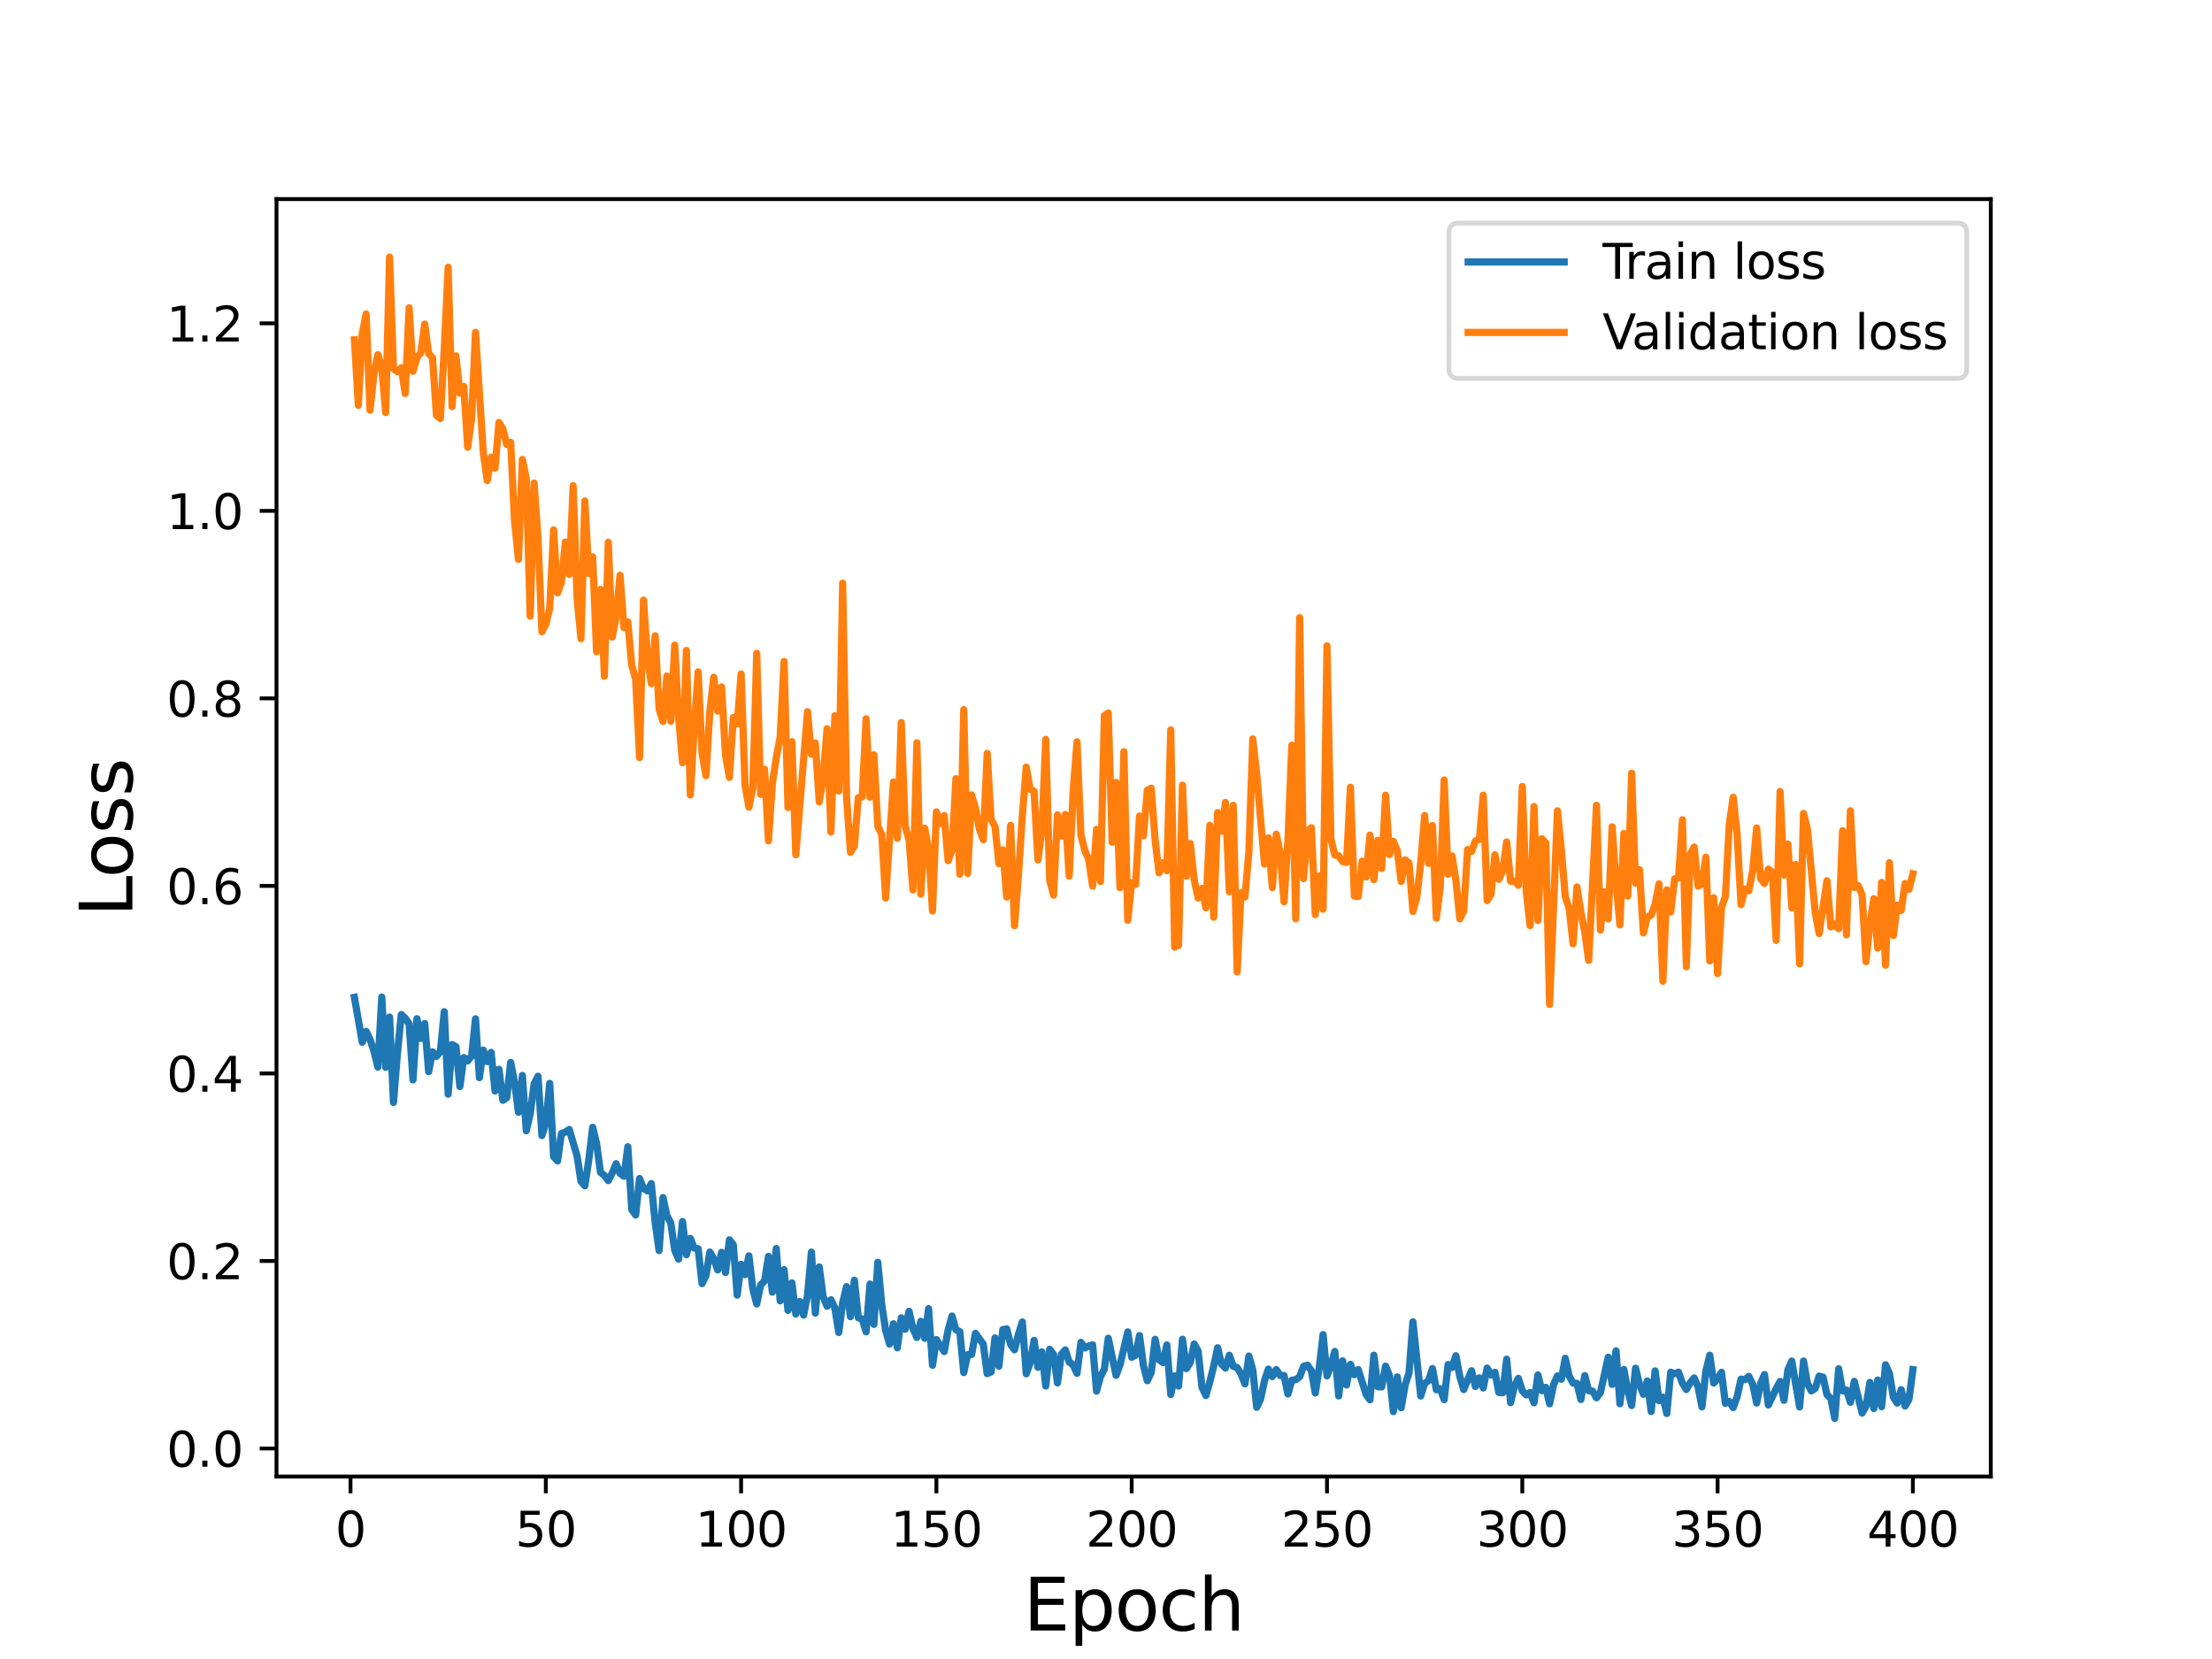 <?xml version="1.0" encoding="utf-8" standalone="no"?>
<!DOCTYPE svg PUBLIC "-//W3C//DTD SVG 1.1//EN"
  "http://www.w3.org/Graphics/SVG/1.1/DTD/svg11.dtd">
<svg height="345.6pt" version="1.1" viewBox="0 0 460.8 345.6" width="460.8pt" xmlns="http://www.w3.org/2000/svg" xmlns:xlink="http://www.w3.org/1999/xlink">
 <defs>
  <style type="text/css">*{stroke-linecap:butt;stroke-linejoin:round;}</style>
 </defs>
 <g id="figure_1">
  <g id="patch_1">
   <path d="M 0 345.6 
L 460.8 345.6 
L 460.8 0 
L 0 0 
z
" style="fill:#ffffff;"/>
  </g>
  <g id="axes_1">
   <g id="patch_2">
    <path d="M 57.6 307.584 
L 414.72 307.584 
L 414.72 41.472 
L 57.6 41.472 
z
" style="fill:#ffffff;"/>
   </g>
   <g id="matplotlib.axis_1">
    <g id="xtick_1">
     <g id="line2d_1">
      <defs>
       <path d="M 0 0 
L 0 3.5 
" id="mee7b499a6c" style="stroke:#000000;stroke-width:0.8;"/>
      </defs>
      <g>
       <use style="stroke:#000000;stroke-width:0.8;" x="73.019" xlink:href="#mee7b499a6c" y="307.584"/>
      </g>
     </g>
     <g id="text_1">
      <!-- 0 -->
      <g transform="translate(69.838 322.182)scale(0.1 -0.1)">
       <defs>
        <path d="M 2034 4250 
Q 1547 4250 1301 3770 
Q 1056 3291 1056 2328 
Q 1056 1369 1301 889 
Q 1547 409 2034 409 
Q 2525 409 2770 889 
Q 3016 1369 3016 2328 
Q 3016 3291 2770 3770 
Q 2525 4250 2034 4250 
z
M 2034 4750 
Q 2819 4750 3233 4129 
Q 3647 3509 3647 2328 
Q 3647 1150 3233 529 
Q 2819 -91 2034 -91 
Q 1250 -91 836 529 
Q 422 1150 422 2328 
Q 422 3509 836 4129 
Q 1250 4750 2034 4750 
z
" id="DejaVuSans-30" transform="scale(0.016)"/>
       </defs>
       <use xlink:href="#DejaVuSans-30"/>
      </g>
     </g>
    </g>
    <g id="xtick_2">
     <g id="line2d_2">
      <g>
       <use style="stroke:#000000;stroke-width:0.8;" x="113.703" xlink:href="#mee7b499a6c" y="307.584"/>
      </g>
     </g>
     <g id="text_2">
      <!-- 50 -->
      <g transform="translate(107.34 322.182)scale(0.1 -0.1)">
       <defs>
        <path d="M 691 4666 
L 3169 4666 
L 3169 4134 
L 1269 4134 
L 1269 2991 
Q 1406 3038 1543 3061 
Q 1681 3084 1819 3084 
Q 2600 3084 3056 2656 
Q 3513 2228 3513 1497 
Q 3513 744 3044 326 
Q 2575 -91 1722 -91 
Q 1428 -91 1123 -41 
Q 819 9 494 109 
L 494 744 
Q 775 591 1075 516 
Q 1375 441 1709 441 
Q 2250 441 2565 725 
Q 2881 1009 2881 1497 
Q 2881 1984 2565 2268 
Q 2250 2553 1709 2553 
Q 1456 2553 1204 2497 
Q 953 2441 691 2322 
L 691 4666 
z
" id="DejaVuSans-35" transform="scale(0.016)"/>
       </defs>
       <use xlink:href="#DejaVuSans-35"/>
       <use x="63.623" xlink:href="#DejaVuSans-30"/>
      </g>
     </g>
    </g>
    <g id="xtick_3">
     <g id="line2d_3">
      <g>
       <use style="stroke:#000000;stroke-width:0.8;" x="154.386" xlink:href="#mee7b499a6c" y="307.584"/>
      </g>
     </g>
     <g id="text_3">
      <!-- 100 -->
      <g transform="translate(144.842 322.182)scale(0.1 -0.1)">
       <defs>
        <path d="M 794 531 
L 1825 531 
L 1825 4091 
L 703 3866 
L 703 4441 
L 1819 4666 
L 2450 4666 
L 2450 531 
L 3481 531 
L 3481 0 
L 794 0 
L 794 531 
z
" id="DejaVuSans-31" transform="scale(0.016)"/>
       </defs>
       <use xlink:href="#DejaVuSans-31"/>
       <use x="63.623" xlink:href="#DejaVuSans-30"/>
       <use x="127.246" xlink:href="#DejaVuSans-30"/>
      </g>
     </g>
    </g>
    <g id="xtick_4">
     <g id="line2d_4">
      <g>
       <use style="stroke:#000000;stroke-width:0.8;" x="195.07" xlink:href="#mee7b499a6c" y="307.584"/>
      </g>
     </g>
     <g id="text_4">
      <!-- 150 -->
      <g transform="translate(185.526 322.182)scale(0.1 -0.1)">
       <use xlink:href="#DejaVuSans-31"/>
       <use x="63.623" xlink:href="#DejaVuSans-35"/>
       <use x="127.246" xlink:href="#DejaVuSans-30"/>
      </g>
     </g>
    </g>
    <g id="xtick_5">
     <g id="line2d_5">
      <g>
       <use style="stroke:#000000;stroke-width:0.8;" x="235.753" xlink:href="#mee7b499a6c" y="307.584"/>
      </g>
     </g>
     <g id="text_5">
      <!-- 200 -->
      <g transform="translate(226.209 322.182)scale(0.1 -0.1)">
       <defs>
        <path d="M 1228 531 
L 3431 531 
L 3431 0 
L 469 0 
L 469 531 
Q 828 903 1448 1529 
Q 2069 2156 2228 2338 
Q 2531 2678 2651 2914 
Q 2772 3150 2772 3378 
Q 2772 3750 2511 3984 
Q 2250 4219 1831 4219 
Q 1534 4219 1204 4116 
Q 875 4013 500 3803 
L 500 4441 
Q 881 4594 1212 4672 
Q 1544 4750 1819 4750 
Q 2544 4750 2975 4387 
Q 3406 4025 3406 3419 
Q 3406 3131 3298 2873 
Q 3191 2616 2906 2266 
Q 2828 2175 2409 1742 
Q 1991 1309 1228 531 
z
" id="DejaVuSans-32" transform="scale(0.016)"/>
       </defs>
       <use xlink:href="#DejaVuSans-32"/>
       <use x="63.623" xlink:href="#DejaVuSans-30"/>
       <use x="127.246" xlink:href="#DejaVuSans-30"/>
      </g>
     </g>
    </g>
    <g id="xtick_6">
     <g id="line2d_6">
      <g>
       <use style="stroke:#000000;stroke-width:0.8;" x="276.437" xlink:href="#mee7b499a6c" y="307.584"/>
      </g>
     </g>
     <g id="text_6">
      <!-- 250 -->
      <g transform="translate(266.893 322.182)scale(0.1 -0.1)">
       <use xlink:href="#DejaVuSans-32"/>
       <use x="63.623" xlink:href="#DejaVuSans-35"/>
       <use x="127.246" xlink:href="#DejaVuSans-30"/>
      </g>
     </g>
    </g>
    <g id="xtick_7">
     <g id="line2d_7">
      <g>
       <use style="stroke:#000000;stroke-width:0.8;" x="317.12" xlink:href="#mee7b499a6c" y="307.584"/>
      </g>
     </g>
     <g id="text_7">
      <!-- 300 -->
      <g transform="translate(307.576 322.182)scale(0.1 -0.1)">
       <defs>
        <path d="M 2597 2516 
Q 3050 2419 3304 2112 
Q 3559 1806 3559 1356 
Q 3559 666 3084 287 
Q 2609 -91 1734 -91 
Q 1441 -91 1130 -33 
Q 819 25 488 141 
L 488 750 
Q 750 597 1062 519 
Q 1375 441 1716 441 
Q 2309 441 2620 675 
Q 2931 909 2931 1356 
Q 2931 1769 2642 2001 
Q 2353 2234 1838 2234 
L 1294 2234 
L 1294 2753 
L 1863 2753 
Q 2328 2753 2575 2939 
Q 2822 3125 2822 3475 
Q 2822 3834 2567 4026 
Q 2313 4219 1838 4219 
Q 1578 4219 1281 4162 
Q 984 4106 628 3988 
L 628 4550 
Q 988 4650 1302 4700 
Q 1616 4750 1894 4750 
Q 2613 4750 3031 4423 
Q 3450 4097 3450 3541 
Q 3450 3153 3228 2886 
Q 3006 2619 2597 2516 
z
" id="DejaVuSans-33" transform="scale(0.016)"/>
       </defs>
       <use xlink:href="#DejaVuSans-33"/>
       <use x="63.623" xlink:href="#DejaVuSans-30"/>
       <use x="127.246" xlink:href="#DejaVuSans-30"/>
      </g>
     </g>
    </g>
    <g id="xtick_8">
     <g id="line2d_8">
      <g>
       <use style="stroke:#000000;stroke-width:0.8;" x="357.804" xlink:href="#mee7b499a6c" y="307.584"/>
      </g>
     </g>
     <g id="text_8">
      <!-- 350 -->
      <g transform="translate(348.26 322.182)scale(0.1 -0.1)">
       <use xlink:href="#DejaVuSans-33"/>
       <use x="63.623" xlink:href="#DejaVuSans-35"/>
       <use x="127.246" xlink:href="#DejaVuSans-30"/>
      </g>
     </g>
    </g>
    <g id="xtick_9">
     <g id="line2d_9">
      <g>
       <use style="stroke:#000000;stroke-width:0.8;" x="398.487" xlink:href="#mee7b499a6c" y="307.584"/>
      </g>
     </g>
     <g id="text_9">
      <!-- 400 -->
      <g transform="translate(388.944 322.182)scale(0.1 -0.1)">
       <defs>
        <path d="M 2419 4116 
L 825 1625 
L 2419 1625 
L 2419 4116 
z
M 2253 4666 
L 3047 4666 
L 3047 1625 
L 3713 1625 
L 3713 1100 
L 3047 1100 
L 3047 0 
L 2419 0 
L 2419 1100 
L 313 1100 
L 313 1709 
L 2253 4666 
z
" id="DejaVuSans-34" transform="scale(0.016)"/>
       </defs>
       <use xlink:href="#DejaVuSans-34"/>
       <use x="63.623" xlink:href="#DejaVuSans-30"/>
       <use x="127.246" xlink:href="#DejaVuSans-30"/>
      </g>
     </g>
    </g>
    <g id="text_10">
     <!-- Epoch -->
     <g transform="translate(213.194 339.66)scale(0.15 -0.15)">
      <defs>
       <path d="M 628 4666 
L 3578 4666 
L 3578 4134 
L 1259 4134 
L 1259 2753 
L 3481 2753 
L 3481 2222 
L 1259 2222 
L 1259 531 
L 3634 531 
L 3634 0 
L 628 0 
L 628 4666 
z
" id="DejaVuSans-45" transform="scale(0.016)"/>
       <path d="M 1159 525 
L 1159 -1331 
L 581 -1331 
L 581 3500 
L 1159 3500 
L 1159 2969 
Q 1341 3281 1617 3432 
Q 1894 3584 2278 3584 
Q 2916 3584 3314 3078 
Q 3713 2572 3713 1747 
Q 3713 922 3314 415 
Q 2916 -91 2278 -91 
Q 1894 -91 1617 61 
Q 1341 213 1159 525 
z
M 3116 1747 
Q 3116 2381 2855 2742 
Q 2594 3103 2138 3103 
Q 1681 3103 1420 2742 
Q 1159 2381 1159 1747 
Q 1159 1113 1420 752 
Q 1681 391 2138 391 
Q 2594 391 2855 752 
Q 3116 1113 3116 1747 
z
" id="DejaVuSans-70" transform="scale(0.016)"/>
       <path d="M 1959 3097 
Q 1497 3097 1228 2736 
Q 959 2375 959 1747 
Q 959 1119 1226 758 
Q 1494 397 1959 397 
Q 2419 397 2687 759 
Q 2956 1122 2956 1747 
Q 2956 2369 2687 2733 
Q 2419 3097 1959 3097 
z
M 1959 3584 
Q 2709 3584 3137 3096 
Q 3566 2609 3566 1747 
Q 3566 888 3137 398 
Q 2709 -91 1959 -91 
Q 1206 -91 779 398 
Q 353 888 353 1747 
Q 353 2609 779 3096 
Q 1206 3584 1959 3584 
z
" id="DejaVuSans-6f" transform="scale(0.016)"/>
       <path d="M 3122 3366 
L 3122 2828 
Q 2878 2963 2633 3030 
Q 2388 3097 2138 3097 
Q 1578 3097 1268 2742 
Q 959 2388 959 1747 
Q 959 1106 1268 751 
Q 1578 397 2138 397 
Q 2388 397 2633 464 
Q 2878 531 3122 666 
L 3122 134 
Q 2881 22 2623 -34 
Q 2366 -91 2075 -91 
Q 1284 -91 818 406 
Q 353 903 353 1747 
Q 353 2603 823 3093 
Q 1294 3584 2113 3584 
Q 2378 3584 2631 3529 
Q 2884 3475 3122 3366 
z
" id="DejaVuSans-63" transform="scale(0.016)"/>
       <path d="M 3513 2113 
L 3513 0 
L 2938 0 
L 2938 2094 
Q 2938 2591 2744 2837 
Q 2550 3084 2163 3084 
Q 1697 3084 1428 2787 
Q 1159 2491 1159 1978 
L 1159 0 
L 581 0 
L 581 4863 
L 1159 4863 
L 1159 2956 
Q 1366 3272 1645 3428 
Q 1925 3584 2291 3584 
Q 2894 3584 3203 3211 
Q 3513 2838 3513 2113 
z
" id="DejaVuSans-68" transform="scale(0.016)"/>
      </defs>
      <use xlink:href="#DejaVuSans-45"/>
      <use x="63.184" xlink:href="#DejaVuSans-70"/>
      <use x="126.66" xlink:href="#DejaVuSans-6f"/>
      <use x="187.842" xlink:href="#DejaVuSans-63"/>
      <use x="242.822" xlink:href="#DejaVuSans-68"/>
     </g>
    </g>
   </g>
   <g id="matplotlib.axis_2">
    <g id="ytick_1">
     <g id="line2d_10">
      <defs>
       <path d="M 0 0 
L -3.5 0 
" id="m7f4ad15ec3" style="stroke:#000000;stroke-width:0.8;"/>
      </defs>
      <g>
       <use style="stroke:#000000;stroke-width:0.8;" x="57.6" xlink:href="#m7f4ad15ec3" y="301.748"/>
      </g>
     </g>
     <g id="text_11">
      <!-- 0.0 -->
      <g transform="translate(34.697 305.547)scale(0.1 -0.1)">
       <defs>
        <path d="M 684 794 
L 1344 794 
L 1344 0 
L 684 0 
L 684 794 
z
" id="DejaVuSans-2e" transform="scale(0.016)"/>
       </defs>
       <use xlink:href="#DejaVuSans-30"/>
       <use x="63.623" xlink:href="#DejaVuSans-2e"/>
       <use x="95.41" xlink:href="#DejaVuSans-30"/>
      </g>
     </g>
    </g>
    <g id="ytick_2">
     <g id="line2d_11">
      <g>
       <use style="stroke:#000000;stroke-width:0.8;" x="57.6" xlink:href="#m7f4ad15ec3" y="262.682"/>
      </g>
     </g>
     <g id="text_12">
      <!-- 0.2 -->
      <g transform="translate(34.697 266.482)scale(0.1 -0.1)">
       <use xlink:href="#DejaVuSans-30"/>
       <use x="63.623" xlink:href="#DejaVuSans-2e"/>
       <use x="95.41" xlink:href="#DejaVuSans-32"/>
      </g>
     </g>
    </g>
    <g id="ytick_3">
     <g id="line2d_12">
      <g>
       <use style="stroke:#000000;stroke-width:0.8;" x="57.6" xlink:href="#m7f4ad15ec3" y="223.617"/>
      </g>
     </g>
     <g id="text_13">
      <!-- 0.4 -->
      <g transform="translate(34.697 227.416)scale(0.1 -0.1)">
       <use xlink:href="#DejaVuSans-30"/>
       <use x="63.623" xlink:href="#DejaVuSans-2e"/>
       <use x="95.41" xlink:href="#DejaVuSans-34"/>
      </g>
     </g>
    </g>
    <g id="ytick_4">
     <g id="line2d_13">
      <g>
       <use style="stroke:#000000;stroke-width:0.8;" x="57.6" xlink:href="#m7f4ad15ec3" y="184.551"/>
      </g>
     </g>
     <g id="text_14">
      <!-- 0.6 -->
      <g transform="translate(34.697 188.35)scale(0.1 -0.1)">
       <defs>
        <path d="M 2113 2584 
Q 1688 2584 1439 2293 
Q 1191 2003 1191 1497 
Q 1191 994 1439 701 
Q 1688 409 2113 409 
Q 2538 409 2786 701 
Q 3034 994 3034 1497 
Q 3034 2003 2786 2293 
Q 2538 2584 2113 2584 
z
M 3366 4563 
L 3366 3988 
Q 3128 4100 2886 4159 
Q 2644 4219 2406 4219 
Q 1781 4219 1451 3797 
Q 1122 3375 1075 2522 
Q 1259 2794 1537 2939 
Q 1816 3084 2150 3084 
Q 2853 3084 3261 2657 
Q 3669 2231 3669 1497 
Q 3669 778 3244 343 
Q 2819 -91 2113 -91 
Q 1303 -91 875 529 
Q 447 1150 447 2328 
Q 447 3434 972 4092 
Q 1497 4750 2381 4750 
Q 2619 4750 2861 4703 
Q 3103 4656 3366 4563 
z
" id="DejaVuSans-36" transform="scale(0.016)"/>
       </defs>
       <use xlink:href="#DejaVuSans-30"/>
       <use x="63.623" xlink:href="#DejaVuSans-2e"/>
       <use x="95.41" xlink:href="#DejaVuSans-36"/>
      </g>
     </g>
    </g>
    <g id="ytick_5">
     <g id="line2d_14">
      <g>
       <use style="stroke:#000000;stroke-width:0.8;" x="57.6" xlink:href="#m7f4ad15ec3" y="145.485"/>
      </g>
     </g>
     <g id="text_15">
      <!-- 0.8 -->
      <g transform="translate(34.697 149.284)scale(0.1 -0.1)">
       <defs>
        <path d="M 2034 2216 
Q 1584 2216 1326 1975 
Q 1069 1734 1069 1313 
Q 1069 891 1326 650 
Q 1584 409 2034 409 
Q 2484 409 2743 651 
Q 3003 894 3003 1313 
Q 3003 1734 2745 1975 
Q 2488 2216 2034 2216 
z
M 1403 2484 
Q 997 2584 770 2862 
Q 544 3141 544 3541 
Q 544 4100 942 4425 
Q 1341 4750 2034 4750 
Q 2731 4750 3128 4425 
Q 3525 4100 3525 3541 
Q 3525 3141 3298 2862 
Q 3072 2584 2669 2484 
Q 3125 2378 3379 2068 
Q 3634 1759 3634 1313 
Q 3634 634 3220 271 
Q 2806 -91 2034 -91 
Q 1263 -91 848 271 
Q 434 634 434 1313 
Q 434 1759 690 2068 
Q 947 2378 1403 2484 
z
M 1172 3481 
Q 1172 3119 1398 2916 
Q 1625 2713 2034 2713 
Q 2441 2713 2670 2916 
Q 2900 3119 2900 3481 
Q 2900 3844 2670 4047 
Q 2441 4250 2034 4250 
Q 1625 4250 1398 4047 
Q 1172 3844 1172 3481 
z
" id="DejaVuSans-38" transform="scale(0.016)"/>
       </defs>
       <use xlink:href="#DejaVuSans-30"/>
       <use x="63.623" xlink:href="#DejaVuSans-2e"/>
       <use x="95.41" xlink:href="#DejaVuSans-38"/>
      </g>
     </g>
    </g>
    <g id="ytick_6">
     <g id="line2d_15">
      <g>
       <use style="stroke:#000000;stroke-width:0.8;" x="57.6" xlink:href="#m7f4ad15ec3" y="106.419"/>
      </g>
     </g>
     <g id="text_16">
      <!-- 1.0 -->
      <g transform="translate(34.697 110.218)scale(0.1 -0.1)">
       <use xlink:href="#DejaVuSans-31"/>
       <use x="63.623" xlink:href="#DejaVuSans-2e"/>
       <use x="95.41" xlink:href="#DejaVuSans-30"/>
      </g>
     </g>
    </g>
    <g id="ytick_7">
     <g id="line2d_16">
      <g>
       <use style="stroke:#000000;stroke-width:0.8;" x="57.6" xlink:href="#m7f4ad15ec3" y="67.353"/>
      </g>
     </g>
     <g id="text_17">
      <!-- 1.2 -->
      <g transform="translate(34.697 71.153)scale(0.1 -0.1)">
       <use xlink:href="#DejaVuSans-31"/>
       <use x="63.623" xlink:href="#DejaVuSans-2e"/>
       <use x="95.41" xlink:href="#DejaVuSans-32"/>
      </g>
     </g>
    </g>
    <g id="text_18">
     <!-- Loss -->
     <g transform="translate(27.577 190.979)rotate(-90)scale(0.15 -0.15)">
      <defs>
       <path d="M 628 4666 
L 1259 4666 
L 1259 531 
L 3531 531 
L 3531 0 
L 628 0 
L 628 4666 
z
" id="DejaVuSans-4c" transform="scale(0.016)"/>
       <path d="M 2834 3397 
L 2834 2853 
Q 2591 2978 2328 3040 
Q 2066 3103 1784 3103 
Q 1356 3103 1142 2972 
Q 928 2841 928 2578 
Q 928 2378 1081 2264 
Q 1234 2150 1697 2047 
L 1894 2003 
Q 2506 1872 2764 1633 
Q 3022 1394 3022 966 
Q 3022 478 2636 193 
Q 2250 -91 1575 -91 
Q 1294 -91 989 -36 
Q 684 19 347 128 
L 347 722 
Q 666 556 975 473 
Q 1284 391 1588 391 
Q 1994 391 2212 530 
Q 2431 669 2431 922 
Q 2431 1156 2273 1281 
Q 2116 1406 1581 1522 
L 1381 1569 
Q 847 1681 609 1914 
Q 372 2147 372 2553 
Q 372 3047 722 3315 
Q 1072 3584 1716 3584 
Q 2034 3584 2315 3537 
Q 2597 3491 2834 3397 
z
" id="DejaVuSans-73" transform="scale(0.016)"/>
      </defs>
      <use xlink:href="#DejaVuSans-4c"/>
      <use x="53.963" xlink:href="#DejaVuSans-6f"/>
      <use x="115.145" xlink:href="#DejaVuSans-73"/>
      <use x="167.244" xlink:href="#DejaVuSans-73"/>
     </g>
    </g>
   </g>
   <g id="line2d_17">
    <path clip-path="url(#pde4102bb90)" d="M 73.833 207.759 
L 75.46 217.127 
L 76.274 214.861 
L 77.087 216.567 
L 77.901 218.96 
L 78.715 222.31 
L 79.528 207.702 
L 80.342 222.341 
L 81.156 211.871 
L 81.969 229.666 
L 82.783 219.529 
L 83.597 211.343 
L 84.41 212.097 
L 85.224 213.284 
L 86.038 224.965 
L 86.851 212.218 
L 87.665 216.324 
L 88.479 213.214 
L 89.292 223.249 
L 90.106 219.109 
L 90.92 220.065 
L 91.733 219.07 
L 92.547 210.761 
L 93.361 227.947 
L 94.174 217.608 
L 94.988 218.045 
L 95.802 226.345 
L 96.616 220.319 
L 97.429 221.01 
L 98.243 219.992 
L 99.057 212.233 
L 99.87 224.495 
L 100.684 218.749 
L 101.498 221.151 
L 102.311 219.231 
L 103.125 227.274 
L 103.939 222.757 
L 104.752 229.215 
L 105.566 228.682 
L 106.38 221.325 
L 107.193 225.481 
L 108.007 231.701 
L 108.821 224.031 
L 109.634 235.557 
L 110.448 232.053 
L 111.262 225.787 
L 112.075 224.197 
L 112.889 236.556 
L 113.703 234.02 
L 114.516 225.685 
L 115.33 240.949 
L 116.144 241.856 
L 116.957 236.131 
L 117.771 235.846 
L 118.585 235.284 
L 120.212 240.806 
L 121.026 246.096 
L 121.839 247.031 
L 122.653 241.656 
L 123.467 234.843 
L 124.28 238.229 
L 125.094 244.22 
L 125.908 244.874 
L 126.721 245.939 
L 127.535 244.374 
L 128.349 242.423 
L 129.162 244.423 
L 129.976 245.033 
L 130.79 238.886 
L 131.603 251.97 
L 132.417 253.112 
L 133.231 245.508 
L 134.044 247.564 
L 134.858 248.085 
L 135.672 246.553 
L 136.485 254.703 
L 137.299 260.517 
L 138.113 249.477 
L 138.926 253.206 
L 139.74 254.783 
L 140.554 260.45 
L 141.367 262.308 
L 142.181 254.463 
L 142.995 261.382 
L 143.808 257.979 
L 144.622 260 
L 145.436 260.139 
L 146.249 267.4 
L 147.063 265.755 
L 147.877 260.827 
L 148.69 262.219 
L 149.504 264.545 
L 150.318 260.879 
L 151.131 265.096 
L 151.945 258.277 
L 152.759 259.301 
L 153.572 269.801 
L 154.386 263.376 
L 155.2 265.541 
L 156.013 261.615 
L 156.827 268.509 
L 157.641 271.643 
L 158.454 267.686 
L 159.268 266.843 
L 160.082 261.722 
L 160.895 269.175 
L 161.709 260.089 
L 162.523 270.995 
L 163.336 264.496 
L 164.15 272.977 
L 164.964 267.255 
L 165.777 273.739 
L 166.591 271.128 
L 167.405 273.954 
L 168.219 269.8 
L 169.032 260.844 
L 169.846 273.544 
L 170.66 263.919 
L 171.473 270.106 
L 172.287 272.113 
L 173.101 270.768 
L 173.914 272.463 
L 174.728 277.584 
L 175.542 271.401 
L 176.355 268.027 
L 177.169 274.296 
L 177.983 266.688 
L 178.796 274.508 
L 179.61 274.77 
L 180.424 277.444 
L 181.237 267.487 
L 182.051 275.89 
L 182.865 262.959 
L 183.678 271.705 
L 184.492 277.119 
L 185.306 279.988 
L 186.119 275.764 
L 186.933 280.781 
L 187.747 274.522 
L 188.56 276.909 
L 189.374 273.159 
L 190.188 276.793 
L 191.001 278.611 
L 191.815 275.267 
L 192.629 278.783 
L 193.442 272.617 
L 194.256 284.417 
L 195.07 279.057 
L 196.697 281.566 
L 197.511 277.054 
L 198.324 274.152 
L 199.138 277.013 
L 199.952 277.409 
L 200.765 285.931 
L 201.579 282.188 
L 202.393 282.168 
L 203.206 277.758 
L 204.834 280.015 
L 205.647 286.156 
L 206.461 285.796 
L 207.275 278.714 
L 208.088 284.608 
L 208.902 276.989 
L 209.716 276.829 
L 210.529 280.095 
L 211.343 281.182 
L 212.157 277.944 
L 212.97 275.39 
L 213.784 286.185 
L 214.598 283.909 
L 215.411 279.219 
L 216.225 284.828 
L 217.039 281.608 
L 217.852 288.741 
L 218.666 281.081 
L 219.48 282.179 
L 220.293 288.102 
L 221.107 282.116 
L 221.921 281.207 
L 222.734 283.727 
L 223.548 284.352 
L 224.362 286.093 
L 225.175 279.635 
L 225.989 280.8 
L 226.803 280.394 
L 227.616 280.164 
L 228.43 289.803 
L 229.244 286.821 
L 230.057 285.216 
L 230.871 278.779 
L 232.498 286.514 
L 233.312 284.354 
L 234.939 277.456 
L 235.753 282.748 
L 236.567 282.309 
L 237.381 278.226 
L 238.194 284.452 
L 239.008 287.633 
L 239.822 285.93 
L 240.635 278.999 
L 241.449 283.253 
L 242.263 283.845 
L 243.076 280.176 
L 243.89 290.495 
L 244.704 286.612 
L 245.517 288.742 
L 246.331 278.983 
L 247.145 285.113 
L 247.958 283.828 
L 248.772 279.98 
L 249.586 281.401 
L 250.399 289.005 
L 251.213 290.716 
L 252.027 287.856 
L 252.84 284.577 
L 253.654 280.765 
L 254.468 284.178 
L 255.281 284.986 
L 256.095 282.317 
L 256.909 284.641 
L 257.722 284.887 
L 258.536 286.256 
L 259.35 288.291 
L 260.163 282.49 
L 260.977 285.328 
L 261.791 293.168 
L 262.604 291.473 
L 263.418 287.614 
L 264.232 285.203 
L 265.045 286.773 
L 265.859 285.301 
L 266.673 286.547 
L 267.486 286.544 
L 268.3 290.399 
L 269.114 287.522 
L 269.927 287.423 
L 270.741 286.805 
L 271.555 284.644 
L 272.368 284.393 
L 273.182 285.536 
L 273.996 290.193 
L 274.809 285.026 
L 275.623 278.015 
L 276.437 286.62 
L 277.25 284.416 
L 278.064 281.524 
L 278.878 290.8 
L 279.691 283.486 
L 280.505 288.515 
L 281.319 284.221 
L 282.132 286.366 
L 282.946 285.318 
L 284.573 290.465 
L 285.387 291.614 
L 286.201 282.306 
L 287.014 288.879 
L 287.828 288.922 
L 288.642 284.58 
L 289.455 286.536 
L 290.269 294.064 
L 291.083 286.841 
L 291.896 293.268 
L 292.71 288.54 
L 293.524 285.991 
L 294.337 275.361 
L 295.965 290.816 
L 296.778 288.18 
L 297.592 287.629 
L 298.406 285.095 
L 299.219 289.51 
L 300.033 289.298 
L 300.847 291.574 
L 301.66 284.264 
L 302.474 284.879 
L 303.288 282.427 
L 304.101 286.694 
L 304.915 289.476 
L 306.543 285.548 
L 307.356 288.828 
L 308.17 287.037 
L 308.984 289.137 
L 309.797 284.992 
L 310.611 286.425 
L 311.425 285.874 
L 312.238 290.087 
L 313.052 290.135 
L 313.866 283.144 
L 314.679 292.205 
L 315.493 288.713 
L 316.307 287.137 
L 317.12 289.732 
L 317.934 290.587 
L 318.748 290.105 
L 319.561 292.227 
L 320.375 286.426 
L 321.189 289.7 
L 322.002 289.011 
L 322.816 292.435 
L 323.63 288.493 
L 324.443 286.629 
L 325.257 287.318 
L 326.071 282.961 
L 326.884 286.639 
L 327.698 288.127 
L 328.512 288.188 
L 329.325 291.543 
L 330.139 286.566 
L 330.953 289.707 
L 331.766 289.794 
L 332.58 291.19 
L 333.394 290.114 
L 335.021 282.731 
L 335.835 288.395 
L 336.648 281.404 
L 337.462 292.423 
L 338.276 285.282 
L 339.089 289.714 
L 339.903 292.802 
L 340.717 285.018 
L 341.53 288.344 
L 342.344 290.461 
L 343.158 287.685 
L 343.971 294.043 
L 344.785 285.576 
L 345.599 291.8 
L 346.412 291.044 
L 347.226 294.459 
L 348.04 285.854 
L 348.853 286.181 
L 349.667 285.842 
L 350.481 288.15 
L 351.294 289.465 
L 352.108 288.044 
L 352.922 287.042 
L 353.735 288.934 
L 354.549 293.074 
L 355.363 285.602 
L 356.176 282.309 
L 356.99 288.12 
L 357.804 287.202 
L 358.617 285.87 
L 359.431 292.353 
L 360.245 291.948 
L 361.058 293.236 
L 361.872 290.99 
L 362.686 287.295 
L 363.499 287.405 
L 364.313 286.728 
L 365.127 288.385 
L 365.94 292.292 
L 366.754 288.242 
L 367.568 286.342 
L 368.381 292.683 
L 370.009 289.276 
L 370.822 287.775 
L 371.636 291.699 
L 372.45 285.36 
L 373.263 283.541 
L 374.891 293.103 
L 375.704 283.523 
L 376.518 288.166 
L 377.332 289.764 
L 378.146 289.225 
L 378.959 286.665 
L 379.773 286.887 
L 380.587 290.541 
L 381.4 291.322 
L 382.214 295.488 
L 383.028 285.14 
L 383.841 289.751 
L 384.655 289.568 
L 385.469 292.124 
L 386.282 287.762 
L 387.91 294.365 
L 388.723 292.957 
L 389.537 287.975 
L 390.351 293.424 
L 391.164 287.492 
L 391.978 293.042 
L 392.792 284.312 
L 393.605 286.119 
L 394.419 291.087 
L 395.233 292.291 
L 396.046 289.487 
L 396.86 292.907 
L 397.674 291.534 
L 398.487 285.316 
L 398.487 285.316 
" style="fill:none;stroke:#1f77b4;stroke-linecap:square;stroke-width:1.5;"/>
   </g>
   <g id="line2d_18">
    <path clip-path="url(#pde4102bb90)" d="M 73.833 70.784 
L 74.646 84.437 
L 75.46 69.517 
L 76.274 65.4 
L 77.087 85.445 
L 77.901 77.954 
L 78.715 73.874 
L 79.528 76.56 
L 80.342 85.949 
L 81.156 53.568 
L 81.969 76.799 
L 82.783 77.431 
L 83.597 76.611 
L 84.41 81.994 
L 85.224 64.127 
L 86.038 77.348 
L 86.851 74.494 
L 87.665 73.492 
L 88.479 67.513 
L 89.292 73.658 
L 90.106 74.51 
L 90.92 86.53 
L 91.733 87.188 
L 92.547 72.642 
L 93.361 55.667 
L 94.174 84.714 
L 94.988 74.138 
L 95.802 81.898 
L 96.616 80.488 
L 97.429 93.165 
L 98.243 87.18 
L 99.057 69.226 
L 100.684 94.342 
L 101.498 100.122 
L 102.311 95.25 
L 103.125 97.539 
L 103.939 88.002 
L 104.752 89.325 
L 105.566 92.583 
L 106.38 92.142 
L 107.193 108.646 
L 108.007 116.535 
L 108.821 95.714 
L 109.634 99.694 
L 110.448 128.358 
L 111.262 100.635 
L 112.075 112.068 
L 112.889 131.594 
L 113.703 130.094 
L 114.516 126.718 
L 115.33 110.387 
L 116.144 123.513 
L 116.957 121.283 
L 117.771 112.924 
L 118.585 119.649 
L 119.398 101.176 
L 120.212 124.597 
L 121.026 133.055 
L 121.839 104.355 
L 122.653 119.497 
L 123.467 115.995 
L 124.28 135.766 
L 125.094 122.793 
L 125.908 140.872 
L 126.721 112.958 
L 127.535 132.718 
L 128.349 128.465 
L 129.162 119.836 
L 129.976 130.745 
L 130.79 129.549 
L 131.603 138.576 
L 132.417 141.462 
L 133.231 157.808 
L 134.044 125.021 
L 134.858 136.683 
L 135.672 142.422 
L 136.485 132.455 
L 137.299 147.717 
L 138.113 150.289 
L 138.926 140.833 
L 139.74 150.248 
L 140.554 134.395 
L 141.367 149.419 
L 142.181 158.89 
L 142.995 135.506 
L 143.808 165.607 
L 144.622 151.719 
L 145.436 139.968 
L 146.249 156.942 
L 147.063 161.598 
L 147.877 148.099 
L 148.69 141.087 
L 149.504 148.13 
L 150.318 143.093 
L 151.131 157.312 
L 151.945 161.951 
L 152.759 149.474 
L 153.572 150.795 
L 154.386 140.393 
L 155.2 163.53 
L 156.013 168.148 
L 156.827 164.07 
L 157.641 136.083 
L 158.454 165.482 
L 159.268 160.255 
L 160.082 175.167 
L 160.895 163.186 
L 161.709 157.854 
L 162.523 153.531 
L 163.336 137.789 
L 164.15 168.231 
L 164.964 154.499 
L 165.777 178.065 
L 168.219 148.246 
L 169.032 157.122 
L 169.846 154.761 
L 170.66 167.046 
L 171.473 162.208 
L 172.287 151.821 
L 173.101 173.322 
L 173.914 149.114 
L 174.728 164.797 
L 175.542 121.481 
L 176.355 166.033 
L 177.169 177.564 
L 177.983 176.239 
L 178.796 166.189 
L 179.61 166 
L 180.424 149.725 
L 181.237 166.067 
L 182.051 157.237 
L 182.865 172.157 
L 183.678 173.76 
L 184.492 187.073 
L 186.119 162.896 
L 186.933 174.628 
L 187.747 150.511 
L 188.56 172.073 
L 189.374 174.992 
L 190.188 185.406 
L 191.001 154.733 
L 191.815 186.248 
L 192.629 172.528 
L 193.442 176.86 
L 194.256 189.765 
L 195.07 169.131 
L 195.883 171.558 
L 196.697 169.888 
L 197.511 179.313 
L 198.324 177.071 
L 199.138 162.201 
L 199.952 182.112 
L 200.765 147.82 
L 201.579 181.948 
L 202.393 165.593 
L 203.206 168.312 
L 204.02 172.712 
L 204.834 174.928 
L 205.647 156.95 
L 206.461 170.706 
L 207.275 172.152 
L 208.088 179.927 
L 208.902 177.047 
L 209.716 186.868 
L 210.529 171.941 
L 211.343 192.829 
L 212.157 182.329 
L 212.97 169.996 
L 213.784 159.8 
L 214.598 164.421 
L 215.411 164.828 
L 216.225 179.125 
L 217.039 172.913 
L 217.852 154.033 
L 218.666 183.335 
L 219.48 186.478 
L 220.293 169.752 
L 221.107 174.165 
L 221.921 169.668 
L 222.734 182.496 
L 223.548 164.97 
L 224.362 154.528 
L 225.175 173.942 
L 225.989 177.182 
L 226.803 179.077 
L 227.616 184.602 
L 228.43 172.773 
L 229.244 183.628 
L 230.057 149.095 
L 230.871 148.522 
L 231.685 175.451 
L 232.498 163.004 
L 233.312 184.931 
L 234.126 156.586 
L 234.939 191.708 
L 235.753 183.872 
L 236.567 184.253 
L 237.381 169.999 
L 238.194 174.125 
L 239.008 164.618 
L 239.822 164.198 
L 240.635 175.055 
L 241.449 181.82 
L 242.263 179.708 
L 243.076 181.387 
L 243.89 152.044 
L 244.704 197.311 
L 245.517 196.924 
L 246.331 163.563 
L 247.145 182.531 
L 247.958 175.731 
L 248.772 183.252 
L 249.586 187.081 
L 250.399 185.07 
L 251.213 189.108 
L 252.027 171.925 
L 252.84 191.068 
L 253.654 169.293 
L 254.468 173.142 
L 255.281 167.161 
L 256.095 185.772 
L 256.909 167.755 
L 257.722 202.463 
L 258.536 185.971 
L 259.35 186.852 
L 260.163 177.522 
L 260.977 153.929 
L 261.791 161.249 
L 263.418 179.997 
L 264.232 174.559 
L 265.045 184.916 
L 265.859 173.776 
L 266.673 177.625 
L 267.486 187.84 
L 268.3 174.966 
L 269.114 155.247 
L 269.927 191.402 
L 270.741 128.671 
L 271.555 183.037 
L 272.368 173.138 
L 273.182 172.435 
L 273.996 190.538 
L 274.809 182.481 
L 275.623 189.405 
L 276.437 134.536 
L 277.25 174.756 
L 278.064 178.12 
L 278.878 178.272 
L 279.691 179.468 
L 280.505 179.663 
L 281.319 164.01 
L 282.132 186.697 
L 282.946 186.758 
L 283.76 179.4 
L 284.573 182.691 
L 285.387 173.965 
L 286.201 183.252 
L 287.014 175.048 
L 287.828 180.926 
L 288.642 165.67 
L 289.455 178.019 
L 290.269 175.274 
L 291.083 177.211 
L 291.896 183.633 
L 292.71 179.125 
L 293.524 179.763 
L 294.337 189.877 
L 295.151 186.909 
L 295.965 179.765 
L 296.778 169.888 
L 297.592 179.857 
L 298.406 171.97 
L 299.219 191.291 
L 300.033 184.871 
L 300.847 162.481 
L 301.66 182.122 
L 302.474 178.293 
L 303.288 183.325 
L 304.101 191.402 
L 304.915 189.806 
L 305.729 176.974 
L 306.543 177.381 
L 307.356 175.186 
L 308.17 174.856 
L 308.984 165.639 
L 309.797 187.619 
L 310.611 186.291 
L 311.425 178.057 
L 312.238 183.178 
L 313.052 181.353 
L 313.866 175.392 
L 314.679 183.585 
L 315.493 183.551 
L 316.307 184.419 
L 317.12 163.838 
L 317.934 185.606 
L 318.748 192.811 
L 319.561 168.011 
L 320.375 191.754 
L 321.189 174.714 
L 322.002 175.577 
L 322.816 209.24 
L 324.443 168.901 
L 325.257 177.002 
L 326.071 186.794 
L 326.884 189.249 
L 327.698 196.618 
L 328.512 184.772 
L 329.325 190.05 
L 330.139 194.166 
L 330.953 200.073 
L 332.58 167.763 
L 333.394 193.751 
L 334.207 185.794 
L 335.021 191.433 
L 335.835 172.237 
L 336.648 183.935 
L 337.462 192.689 
L 338.276 173.631 
L 339.089 186.69 
L 339.903 161.07 
L 340.717 184.007 
L 341.53 181.17 
L 342.344 194.341 
L 343.158 191.054 
L 343.971 190.63 
L 344.785 188.41 
L 345.599 184.123 
L 346.412 204.399 
L 347.226 185.379 
L 348.04 189.999 
L 348.853 183.085 
L 349.667 182.895 
L 350.481 170.778 
L 351.294 201.391 
L 352.108 177.995 
L 352.922 176.451 
L 353.735 184.606 
L 354.549 184.143 
L 355.363 178.564 
L 356.176 200.171 
L 356.99 187.026 
L 357.804 202.822 
L 358.617 189.09 
L 359.431 186.713 
L 360.245 171.71 
L 361.058 166.078 
L 361.872 173.736 
L 362.686 188.45 
L 363.499 185.192 
L 364.313 185.569 
L 365.127 181.28 
L 365.94 172.469 
L 366.754 183.024 
L 367.568 184.035 
L 368.381 181.055 
L 369.195 181.699 
L 370.009 195.885 
L 370.822 164.88 
L 371.636 182.279 
L 372.45 175.832 
L 373.263 189.121 
L 374.077 180.069 
L 374.891 200.78 
L 375.704 169.452 
L 376.518 172.658 
L 378.146 190.113 
L 378.959 194.478 
L 380.587 183.481 
L 381.4 193.103 
L 382.214 192.454 
L 383.028 193.458 
L 383.841 173.063 
L 384.655 194.741 
L 385.469 168.899 
L 386.282 184.865 
L 387.096 184.486 
L 387.91 186.405 
L 388.723 200.331 
L 389.537 192.581 
L 390.351 187.207 
L 391.164 197.52 
L 391.978 183.815 
L 392.792 201.07 
L 393.605 179.717 
L 394.419 194.891 
L 395.233 188.54 
L 396.046 189.672 
L 396.86 184.045 
L 397.674 185.276 
L 398.487 182.023 
L 398.487 182.023 
" style="fill:none;stroke:#ff7f0e;stroke-linecap:square;stroke-width:1.5;"/>
   </g>
   <g id="patch_3">
    <path d="M 57.6 307.584 
L 57.6 41.472 
" style="fill:none;stroke:#000000;stroke-linecap:square;stroke-linejoin:miter;stroke-width:0.8;"/>
   </g>
   <g id="patch_4">
    <path d="M 414.72 307.584 
L 414.72 41.472 
" style="fill:none;stroke:#000000;stroke-linecap:square;stroke-linejoin:miter;stroke-width:0.8;"/>
   </g>
   <g id="patch_5">
    <path d="M 57.6 307.584 
L 414.72 307.584 
" style="fill:none;stroke:#000000;stroke-linecap:square;stroke-linejoin:miter;stroke-width:0.8;"/>
   </g>
   <g id="patch_6">
    <path d="M 57.6 41.472 
L 414.72 41.472 
" style="fill:none;stroke:#000000;stroke-linecap:square;stroke-linejoin:miter;stroke-width:0.8;"/>
   </g>
   <g id="legend_1">
    <g id="patch_7">
     <path d="M 303.845 78.828 
L 407.72 78.828 
Q 409.72 78.828 409.72 76.828 
L 409.72 48.472 
Q 409.72 46.472 407.72 46.472 
L 303.845 46.472 
Q 301.845 46.472 301.845 48.472 
L 301.845 76.828 
Q 301.845 78.828 303.845 78.828 
z
" style="fill:#ffffff;opacity:0.8;stroke:#cccccc;stroke-linejoin:miter;"/>
    </g>
    <g id="line2d_19">
     <path d="M 305.845 54.57 
L 325.845 54.57 
" style="fill:none;stroke:#1f77b4;stroke-linecap:square;stroke-width:1.5;"/>
    </g>
    <g id="line2d_20"/>
    <g id="text_19">
     <!-- Train loss -->
     <g transform="translate(333.845 58.07)scale(0.1 -0.1)">
      <defs>
       <path d="M -19 4666 
L 3928 4666 
L 3928 4134 
L 2272 4134 
L 2272 0 
L 1638 0 
L 1638 4134 
L -19 4134 
L -19 4666 
z
" id="DejaVuSans-54" transform="scale(0.016)"/>
       <path d="M 2631 2963 
Q 2534 3019 2420 3045 
Q 2306 3072 2169 3072 
Q 1681 3072 1420 2755 
Q 1159 2438 1159 1844 
L 1159 0 
L 581 0 
L 581 3500 
L 1159 3500 
L 1159 2956 
Q 1341 3275 1631 3429 
Q 1922 3584 2338 3584 
Q 2397 3584 2469 3576 
Q 2541 3569 2628 3553 
L 2631 2963 
z
" id="DejaVuSans-72" transform="scale(0.016)"/>
       <path d="M 2194 1759 
Q 1497 1759 1228 1600 
Q 959 1441 959 1056 
Q 959 750 1161 570 
Q 1363 391 1709 391 
Q 2188 391 2477 730 
Q 2766 1069 2766 1631 
L 2766 1759 
L 2194 1759 
z
M 3341 1997 
L 3341 0 
L 2766 0 
L 2766 531 
Q 2569 213 2275 61 
Q 1981 -91 1556 -91 
Q 1019 -91 701 211 
Q 384 513 384 1019 
Q 384 1609 779 1909 
Q 1175 2209 1959 2209 
L 2766 2209 
L 2766 2266 
Q 2766 2663 2505 2880 
Q 2244 3097 1772 3097 
Q 1472 3097 1187 3025 
Q 903 2953 641 2809 
L 641 3341 
Q 956 3463 1253 3523 
Q 1550 3584 1831 3584 
Q 2591 3584 2966 3190 
Q 3341 2797 3341 1997 
z
" id="DejaVuSans-61" transform="scale(0.016)"/>
       <path d="M 603 3500 
L 1178 3500 
L 1178 0 
L 603 0 
L 603 3500 
z
M 603 4863 
L 1178 4863 
L 1178 4134 
L 603 4134 
L 603 4863 
z
" id="DejaVuSans-69" transform="scale(0.016)"/>
       <path d="M 3513 2113 
L 3513 0 
L 2938 0 
L 2938 2094 
Q 2938 2591 2744 2837 
Q 2550 3084 2163 3084 
Q 1697 3084 1428 2787 
Q 1159 2491 1159 1978 
L 1159 0 
L 581 0 
L 581 3500 
L 1159 3500 
L 1159 2956 
Q 1366 3272 1645 3428 
Q 1925 3584 2291 3584 
Q 2894 3584 3203 3211 
Q 3513 2838 3513 2113 
z
" id="DejaVuSans-6e" transform="scale(0.016)"/>
       <path id="DejaVuSans-20" transform="scale(0.016)"/>
       <path d="M 603 4863 
L 1178 4863 
L 1178 0 
L 603 0 
L 603 4863 
z
" id="DejaVuSans-6c" transform="scale(0.016)"/>
      </defs>
      <use xlink:href="#DejaVuSans-54"/>
      <use x="46.334" xlink:href="#DejaVuSans-72"/>
      <use x="87.447" xlink:href="#DejaVuSans-61"/>
      <use x="148.727" xlink:href="#DejaVuSans-69"/>
      <use x="176.51" xlink:href="#DejaVuSans-6e"/>
      <use x="239.889" xlink:href="#DejaVuSans-20"/>
      <use x="271.676" xlink:href="#DejaVuSans-6c"/>
      <use x="299.459" xlink:href="#DejaVuSans-6f"/>
      <use x="360.641" xlink:href="#DejaVuSans-73"/>
      <use x="412.74" xlink:href="#DejaVuSans-73"/>
     </g>
    </g>
    <g id="line2d_21">
     <path d="M 305.845 69.249 
L 325.845 69.249 
" style="fill:none;stroke:#ff7f0e;stroke-linecap:square;stroke-width:1.5;"/>
    </g>
    <g id="line2d_22"/>
    <g id="text_20">
     <!-- Validation loss -->
     <g transform="translate(333.845 72.749)scale(0.1 -0.1)">
      <defs>
       <path d="M 1831 0 
L 50 4666 
L 709 4666 
L 2188 738 
L 3669 4666 
L 4325 4666 
L 2547 0 
L 1831 0 
z
" id="DejaVuSans-56" transform="scale(0.016)"/>
       <path d="M 2906 2969 
L 2906 4863 
L 3481 4863 
L 3481 0 
L 2906 0 
L 2906 525 
Q 2725 213 2448 61 
Q 2172 -91 1784 -91 
Q 1150 -91 751 415 
Q 353 922 353 1747 
Q 353 2572 751 3078 
Q 1150 3584 1784 3584 
Q 2172 3584 2448 3432 
Q 2725 3281 2906 2969 
z
M 947 1747 
Q 947 1113 1208 752 
Q 1469 391 1925 391 
Q 2381 391 2643 752 
Q 2906 1113 2906 1747 
Q 2906 2381 2643 2742 
Q 2381 3103 1925 3103 
Q 1469 3103 1208 2742 
Q 947 2381 947 1747 
z
" id="DejaVuSans-64" transform="scale(0.016)"/>
       <path d="M 1172 4494 
L 1172 3500 
L 2356 3500 
L 2356 3053 
L 1172 3053 
L 1172 1153 
Q 1172 725 1289 603 
Q 1406 481 1766 481 
L 2356 481 
L 2356 0 
L 1766 0 
Q 1100 0 847 248 
Q 594 497 594 1153 
L 594 3053 
L 172 3053 
L 172 3500 
L 594 3500 
L 594 4494 
L 1172 4494 
z
" id="DejaVuSans-74" transform="scale(0.016)"/>
      </defs>
      <use xlink:href="#DejaVuSans-56"/>
      <use x="60.658" xlink:href="#DejaVuSans-61"/>
      <use x="121.938" xlink:href="#DejaVuSans-6c"/>
      <use x="149.721" xlink:href="#DejaVuSans-69"/>
      <use x="177.504" xlink:href="#DejaVuSans-64"/>
      <use x="240.98" xlink:href="#DejaVuSans-61"/>
      <use x="302.26" xlink:href="#DejaVuSans-74"/>
      <use x="341.469" xlink:href="#DejaVuSans-69"/>
      <use x="369.252" xlink:href="#DejaVuSans-6f"/>
      <use x="430.434" xlink:href="#DejaVuSans-6e"/>
      <use x="493.812" xlink:href="#DejaVuSans-20"/>
      <use x="525.6" xlink:href="#DejaVuSans-6c"/>
      <use x="553.383" xlink:href="#DejaVuSans-6f"/>
      <use x="614.564" xlink:href="#DejaVuSans-73"/>
      <use x="666.664" xlink:href="#DejaVuSans-73"/>
     </g>
    </g>
   </g>
  </g>
 </g>
 <defs>
  <clipPath id="pde4102bb90">
   <rect height="266.112" width="357.12" x="57.6" y="41.472"/>
  </clipPath>
 </defs>
</svg>
